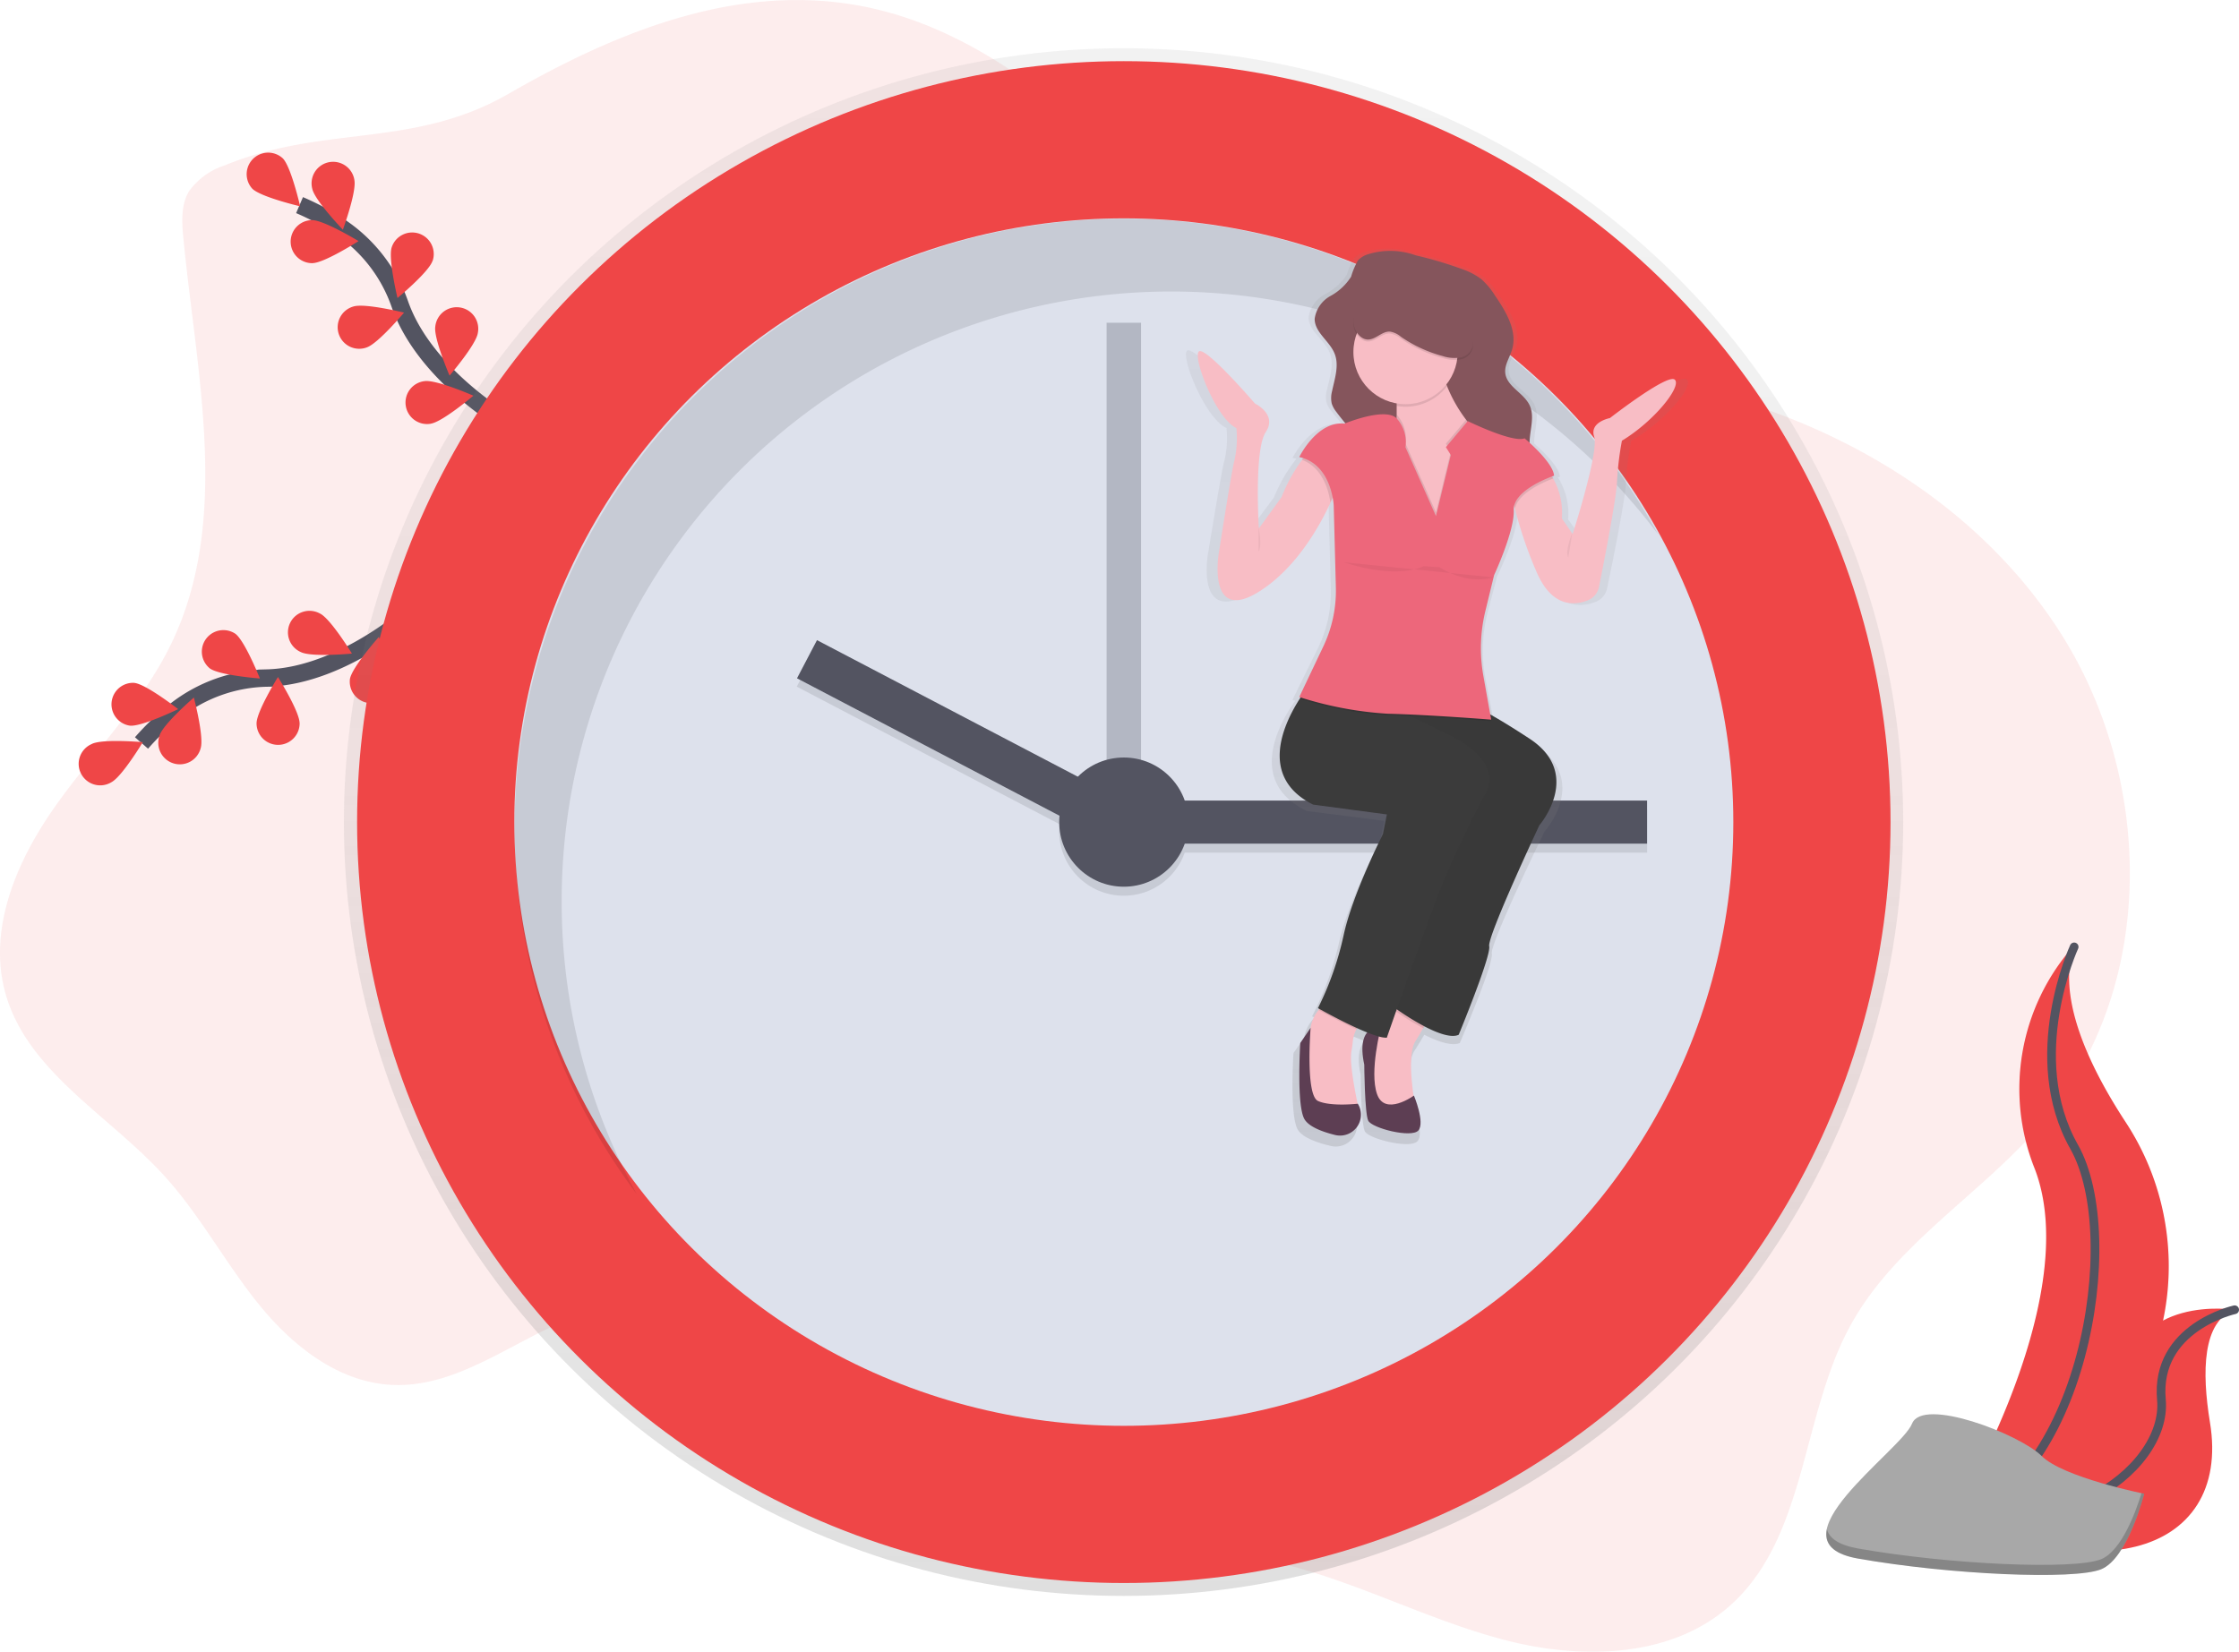 <svg xmlns="http://www.w3.org/2000/svg" xmlns:xlink="http://www.w3.org/1999/xlink" width="257.5" height="190" viewBox="0 0 257.5 190">
  <defs>
    <style>
      .cls-1, .cls-3 {
        fill: #ef4647;
      }

      .cls-1, .cls-7 {
        opacity: 0.1;
      }

      .cls-17, .cls-2 {
        fill: none;
        stroke: #535461;
        stroke-miterlimit: 10;
      }

      .cls-2 {
        stroke-width: 2px;
      }

      .cls-4 {
        fill: url(#linear-gradient);
      }

      .cls-5 {
        fill: #dde1ec;
      }

      .cls-6, .cls-8 {
        fill: #535461;
      }

      .cls-6 {
        opacity: 0.3;
      }

      .cls-9 {
        fill: url(#linear-gradient-2);
      }

      .cls-10 {
        fill: #f8bdc5;
      }

      .cls-11 {
        fill: #3b3b3b;
      }

      .cls-12 {
        opacity: 0.03;
      }

      .cls-13 {
        fill: #5d3e53;
      }

      .cls-14 {
        fill: #85555c;
      }

      .cls-15 {
        fill: #ed677b;
      }

      .cls-16 {
        opacity: 0.05;
      }

      .cls-17 {
        stroke-linecap: round;
      }

      .cls-18 {
        fill: #a8a8a8;
      }

      .cls-19 {
        opacity: 0.2;
      }
    </style>
    <linearGradient id="linear-gradient" x1="0.5" y1="1" x2="0.5" gradientUnits="objectBoundingBox">
      <stop offset="0" stop-color="gray" stop-opacity="0.251"/>
      <stop offset="0.54" stop-color="gray" stop-opacity="0.122"/>
      <stop offset="1" stop-color="gray" stop-opacity="0.102"/>
    </linearGradient>
    <linearGradient id="linear-gradient-2" y2="0" xlink:href="#linear-gradient"/>
  </defs>
  <g id="undraw_time_management_30iu" transform="translate(-0.007 -0.005)">
    <path id="Path_119" data-name="Path 119" class="cls-1" d="M106.938,82.888a8.126,8.126,0,0,0-4.121,2.989c-.931,1.567-.82,3.513-.646,5.326,1.511,15.725,5.49,32.45-1.382,46.694-3.336,6.911-8.915,12.448-13.352,18.724s-7.788,14.112-5.728,21.495c2.516,9.021,11.906,14.023,18.235,20.966,4.143,4.539,7.048,10.055,10.913,14.83s9.162,8.982,15.333,9.263c8.875.406,16.1-7.208,24.8-8.972,8.915-1.806,17.891,2.79,25.119,8.291s13.8,12.166,22.225,15.6c9.3,3.8,19.785,3.215,29.577,5.5,8.915,2.079,17.121,6.5,25.971,8.857s19.223,2.214,26.08-3.806c8.937-7.873,8.234-21.9,13.941-32.309,5.3-9.676,15.68-15.452,22.665-24.006,12.57-15.4,12.159-38.927,1.486-55.671s-30.005-26.882-49.773-29.522c-8.915-1.188-18.094-1.026-26.665-3.73-22.94-7.233-36.592-33.148-60.013-38.541-14.887-3.422-29.366,2.5-42.047,9.8C128.548,80.991,118.393,78.167,106.938,82.888Z" transform="translate(-81.08 -63.86)"/>
    <path id="Path_120" data-name="Path 120" class="cls-2" d="M178.735,347.69s-8.454,7.978-17.527,8.216a17.608,17.608,0,0,0-10.495,3.733,29.611,29.611,0,0,0-3.923,3.733" transform="translate(-130.509 -277.902)"/>
    <path id="Path_121" data-name="Path 121" class="cls-3" d="M119.132,410.752c1.219-.619,5.87-.208,5.87-.208s-2.413,4-3.631,4.619a2.477,2.477,0,1,1-2.229-4.411Z" transform="translate(-108.572 -325.165)"/>
    <path id="Path_122" data-name="Path 122" class="cls-3" d="M135.488,383.226c1.36.144,5.041,3.017,5.041,3.017s-4.211,2.046-5.558,1.9a2.477,2.477,0,0,1,.518-4.922Z" transform="translate(-120.032 -304.664)"/>
    <path id="Path_123" data-name="Path 123" class="cls-3" d="M178.645,358.967c1.1.81,2.829,5.15,2.829,5.15s-4.659-.354-5.759-1.162a2.477,2.477,0,0,1,2.93-3.988Z" transform="translate(-151.576 -286.063)"/>
    <path id="Path_124" data-name="Path 124" class="cls-3" d="M218.492,349.839c1.221.612,3.658,4.6,3.658,4.6s-4.652.438-5.873-.173a2.477,2.477,0,1,1,2.214-4.424Z" transform="translate(-181.667 -279.249)"/>
    <path id="Path_125" data-name="Path 125" class="cls-3" d="M159.454,395.943c.406-1.305-.783-5.823-.783-5.823s-3.537,3.052-3.943,4.357a2.477,2.477,0,1,0,4.726,1.466Z" transform="translate(-136.368 -309.874)"/>
    <path id="Path_126" data-name="Path 126" class="cls-3" d="M205.159,385.84c0-1.367-2.489-5.32-2.489-5.32s-2.462,3.963-2.46,5.335a2.477,2.477,0,1,0,4.954-.015Z" transform="translate(-170.697 -302.635)"/>
    <path id="Path_127" data-name="Path 127" class="cls-3" d="M248.4,367.435c.228-1.347-1.555-5.665-1.555-5.665s-3.1,3.5-3.324,4.845a2.477,2.477,0,0,0,4.88.822Z" transform="translate(-203.27 -288.496)"/>
    <path id="Path_128" data-name="Path 128" class="cls-2" d="M244.924,184.707s-10.183-5.593-13.209-14.161a17.609,17.609,0,0,0-6.779-8.84,29.617,29.617,0,0,0-4.766-2.576" transform="translate(-185.713 -135.529)"/>
    <path id="Path_129" data-name="Path 129" class="cls-3" d="M199.777,135.415c.964.968,2,5.524,2,5.524s-4.548-1.065-5.511-2.036a2.477,2.477,0,0,1,3.51-3.488Z" transform="translate(-167.252 -117.202)"/>
    <path id="Path_130" data-name="Path 130" class="cls-3" d="M230.68,141.1c.282,1.338-1.32,5.724-1.32,5.724s-3.237-3.366-3.52-4.706a2.477,2.477,0,1,1,4.842-1.02Z" transform="translate(-189.919 -120.397)"/>
    <path id="Path_131" data-name="Path 131" class="cls-3" d="M267.359,175.094c-.431,1.3-4.03,4.275-4.03,4.275s-1.095-4.54-.664-5.838a2.479,2.479,0,1,1,4.706,1.563Z" transform="translate(-217.607 -145.085)"/>
    <path id="Path_132" data-name="Path 132" class="cls-3" d="M288.093,210.531c-.206,1.35-3.25,4.894-3.25,4.894s-1.848-4.29-1.642-5.64a2.477,2.477,0,1,1,4.892.743Z" transform="translate(-233.133 -172.215)"/>
    <path id="Path_133" data-name="Path 133" class="cls-3" d="M218.55,171.039c1.367-.015,5.3-2.536,5.3-2.536s-3.99-2.427-5.358-2.413a2.477,2.477,0,0,0,.057,4.954Z" transform="translate(-182.609 -140.765)"/>
    <path id="Path_134" data-name="Path 134" class="cls-3" d="M241.2,211.634c1.3-.424,4.3-4.005,4.3-4.005s-4.535-1.122-5.833-.7a2.477,2.477,0,1,0,1.536,4.706Z" transform="translate(-199.025 -171.663)"/>
    <path id="Path_135" data-name="Path 135" class="cls-3" d="M272.194,246.96c1.352-.2,4.914-3.22,4.914-3.22s-4.28-1.873-5.63-1.674a2.477,2.477,0,1,0,.718,4.9Z" transform="translate(-222.652 -198.217)"/>
    <ellipse id="Ellipse_75" data-name="Ellipse 75" class="cls-4" cx="89.665" cy="89.018" rx="89.665" ry="89.018" transform="translate(39.558 5.554)"/>
    <ellipse id="Ellipse_76" data-name="Ellipse 76" class="cls-3" cx="88.178" cy="87.532" rx="88.178" ry="87.532" transform="translate(41.075 7.04)"/>
    <ellipse id="Ellipse_77" data-name="Ellipse 77" class="cls-5" cx="70.097" cy="69.45" rx="70.097" ry="69.45" transform="translate(59.157 25.122)"/>
    <rect id="Rectangle_143" data-name="Rectangle 143" class="cls-6" width="3.963" height="61.923" transform="translate(127.273 37.132)"/>
    <g id="Group_446" data-name="Group 446" class="cls-7" transform="translate(91.64 74.601)">
      <rect id="Rectangle_144" data-name="Rectangle 144" width="55.978" height="4.954" transform="translate(41.82 18.534)"/>
      <rect id="Rectangle_145" data-name="Rectangle 145" width="4.954" height="39.76" transform="translate(0 4.389) rotate(-62.36)"/>
      <circle id="Ellipse_78" data-name="Ellipse 78" cx="7.431" cy="7.431" r="7.431" transform="translate(30.179 13.58)"/>
    </g>
    <rect id="Rectangle_146" data-name="Rectangle 146" class="cls-8" width="55.978" height="4.954" transform="translate(133.455 92.098)"/>
    <rect id="Rectangle_147" data-name="Rectangle 147" class="cls-8" width="39.76" height="4.954" transform="translate(93.966 73.643) rotate(27.64)"/>
    <circle id="Ellipse_79" data-name="Ellipse 79" class="cls-8" cx="7.431" cy="7.431" r="7.431" transform="translate(121.823 87.144)"/>
    <g id="Group_447" data-name="Group 447" class="cls-7" transform="translate(59.154 25.122)">
      <path id="Path_136" data-name="Path 136" d="M325.449,243.788a70.1,70.1,0,0,1,126.115-42.147,70.1,70.1,0,1,0-117.478,75.873A69.777,69.777,0,0,1,325.449,243.788Z" transform="translate(-320 -165.27)"/>
    </g>
    <path id="Path_137" data-name="Path 137" class="cls-9" d="M689.538,194.327c-.832-.8-7.837,4.458-7.837,4.458s-2.494.456-1.9,2.167-2.613,11.3-2.613,11.3l-1.305-1.825a7.835,7.835,0,0,0-1.038-4.607c-.047-.077-.094-.151-.141-.22l.228-.079c-.087-1.169-1.957-2.95-2.95-3.822v-.376c.062-1.4.622-2.871,0-4.136-.7-1.444-2.762-2.17-2.935-3.755-.1-.946.535-1.8.817-2.712.674-2.18-.726-4.4-2.063-6.281a8.79,8.79,0,0,0-1.637-1.887,7.947,7.947,0,0,0-1.967-1.05,50.3,50.3,0,0,0-5.984-1.734,9.531,9.531,0,0,0-5.7-.114,2.8,2.8,0,0,0-1.238.711,7.667,7.667,0,0,0-.837,1.9,6.77,6.77,0,0,1-2.507,2.256,3.6,3.6,0,0,0-1.895,2.648c0,1.583,1.808,2.578,2.413,4.052.565,1.372,0,2.9-.315,4.347A2.922,2.922,0,0,0,648.1,197a3.082,3.082,0,0,0,.555.966c.374.5.775.956,1.174,1.427l-.183.072c-3.324-.342-5.462,3.879-5.462,3.879.154.032.3.069.443.111l-.141.183a18.017,18.017,0,0,0-2.44,4.268l-2.725,3.651s-.594-9.13.832-11.183-1.305-3.309-1.305-3.309-5.945-6.618-6.769-6.049,2.019,7.76,4.513,8.9a10.962,10.962,0,0,1-.248,3.765c-.3.939-1.9,10.841-1.9,10.841s-1.424,8.33,5.107,4.211c4.243-2.67,6.985-7.267,8.382-10.155q.146-.3.275-.582a6.965,6.965,0,0,1,.131.929l.248,9.544a14.485,14.485,0,0,1-1.5,6.816l-2.91,5.9.324.1-.2.282c-1.917,2.821-5.177,9.165,1.533,12.4l8.917,1.142-.476,2.281s-3.681,6.96-4.751,11.753a35.22,35.22,0,0,1-3.089,8.444l.275.146c-.057.064-.116.131-.173.2a4.3,4.3,0,0,0-1.03,2.16l-1.209,1.714s-.476,7.074.475,8.788c.52.936,2.247,1.531,3.715,1.878a2.447,2.447,0,0,0,2.782-3.589l-.015-.025h-.022c-.248-1.152-1.006-4.726-.758-6.083.069-.386.134-.77.166-1.162a4.1,4.1,0,0,1,.461-1.469c.04-.077.082-.151.124-.225l.129.054c.4.171.793.332,1.167.473-.58.528-.991,1.62-.5,3.866,0,0,.047,5.62.476,6.5s5.224,2.053,6.056,1.142-.535-4.052-.535-4.052l-.042.03c-.275-1.821-.614-5.08.22-6.363.337-.518.664-1.053.956-1.553l.181-.31h0c1.551.773,3.19,1.355,4.087.951,0,0,3.919-9.13,3.681-10.269s6.056-14.037,6.056-14.037,5.343-5.945-1.186-10.041c-2.073-1.305-3.584-2.182-4.681-2.774l-.919-4.805a17.566,17.566,0,0,1,.248-7.594l.991-3.78h0l.082-.322s2.494-5.135,2.375-7.532a1.736,1.736,0,0,1,.062-.552q.041.171.089.357a46.037,46.037,0,0,0,2.581,7.272c1.895,4.275,4.706,3.936,6.247,3.329a2.133,2.133,0,0,0,1.315-1.541c.555-2.66,2.078-10.113,2.175-12.172a34.629,34.629,0,0,1,.594-4.793C687.046,199.12,690.37,195.127,689.538,194.327Z" transform="translate(-495.529 -150.673)"/>
    <path id="Path_138" data-name="Path 138" class="cls-10" d="M724.157,531.526s-.523,1.048-1.238,2.306c-.28.5-.592,1.028-.911,1.541-1.132,1.811,0,7.579,0,7.579l-2.477.339-2.477-1.238-.453-4.186v-3.062l2.824-3.158,1.239-1.367Z" transform="translate(-559.221 -415.586)"/>
    <g id="Group_448" data-name="Group 448" class="cls-7" transform="translate(160.197 114.736)">
      <path id="Path_139" data-name="Path 139" d="M732.718,531.526s-.523,1.048-1.239,2.306a30.7,30.7,0,0,1-3.165-1.947l-.218-.154-.116-.084,1.239-1.367Z" transform="translate(-727.98 -530.28)"/>
    </g>
    <path id="Path_140" data-name="Path 140" class="cls-11" d="M734.822,401.073s-6,12.783-5.769,13.915-3.507,10.183-3.507,10.183c-.852.4-2.418-.176-3.894-.941a30.518,30.518,0,0,1-3.22-1.982l-.218-.154-.131-.094,9.843-27.266-8.709-6.388-.644-.473L714.68,385l11.889,2.15s.414-.052,2.6,1.172c1.05.587,2.509,1.466,4.525,2.789C739.91,395.19,734.822,401.073,734.822,401.073Z" transform="translate(-557.779 -306.134)"/>
    <g id="Group_449" data-name="Group 449" class="cls-12" transform="translate(156.901 78.866)">
      <path id="Path_141" data-name="Path 141" d="M734.822,401.073s-1.114,2.375-2.487,5.444c-1.526,3.411-3.412,7.827-3.282,8.471.228,1.132-3.507,10.183-3.507,10.183-.852.4-2.418-.176-3.894-.941a30.518,30.518,0,0,1-3.22-1.982l-.218-.154-.131-.094,9.843-27.266-8.709-6.388-.644-.473L714.68,385l11.889,2.15s.414-.052,2.6,1.172c1.05.587,2.509,1.466,4.525,2.789C739.91,395.19,734.822,401.073,734.822,401.073Z" transform="translate(-714.68 -385)"/>
    </g>
    <path id="Path_142" data-name="Path 142" class="cls-13" d="M715.959,544.4s-2.943-.453-1.922,4.3c0,0,.045,5.573.453,6.44s4.979,2.036,5.769,1.132-.51-4.015-.51-4.015-3.337,2.432-4.243-.171S715.959,544.4,715.959,544.4Z" transform="translate(-557.131 -426.225)"/>
    <path id="Path_143" data-name="Path 143" class="cls-10" d="M693.607,533.929a3.566,3.566,0,0,0-.77,1.07,4.192,4.192,0,0,0-.438,1.456c-.03.386-.092.77-.156,1.152-.282,1.612.8,6.391.8,6.391l-4.3.679-1.583-1.7-.339-3.733a13.529,13.529,0,0,0,.679-3.963,4.153,4.153,0,0,1,.991-2.477,6.815,6.815,0,0,1,1.147-1.137S694.513,533.136,693.607,533.929Z" transform="translate(-536.815 -416.634)"/>
    <g id="Group_450" data-name="Group 450" class="cls-7" transform="translate(151.684 115.074)">
      <path id="Path_144" data-name="Path 144" d="M698.707,533.914a3.566,3.566,0,0,0-.77,1.07c-1.761-.795-3.611-1.8-4.285-2.17l-.052-.027a6.815,6.815,0,0,1,1.147-1.137S699.614,533.121,698.707,533.914Z" transform="translate(-693.6 -531.65)"/>
    </g>
    <path id="Path_145" data-name="Path 145" class="cls-11" d="M698.947,397.679s-2.826,5.318-4.639,9.729c-1.189,2.9-3.646,9.8-5.2,14.193l-.228.649c-.684,1.944-1.139,3.26-1.139,3.26a2.948,2.948,0,0,1-.889-.131c-.267-.072-.567-.168-.887-.287l-.359-.136c-.357-.139-.743-.3-1.112-.468-1.8-.8-3.715-1.848-4.411-2.229l-.263-.146a35.782,35.782,0,0,0,2.95-8.379c1.018-4.751,4.525-11.642,4.525-11.642l.453-2.264-8.486-1.132c-6.393-3.2-3.287-9.494-1.461-12.29a16.518,16.518,0,0,1,1.008-1.4l6.789,1.486s1.07.342,3.448,1.395l1.092.5c1.333.612,2.972,1.4,4.954,2.41C701.773,394.165,698.947,397.679,698.947,397.679Z" transform="translate(-528.24 -306.135)"/>
    <path id="Path_146" data-name="Path 146" class="cls-13" d="M691.274,553.431a2.4,2.4,0,0,1-2.65,3.557c-1.39-.344-3.037-.934-3.532-1.863-.9-1.7-.453-8.711-.453-8.711l1.189-1.754s-.622,7.75.849,8.422,4.582.315,4.582.315Z" transform="translate(-535.09 -426.427)"/>
    <path id="Path_147" data-name="Path 147" class="cls-14" d="M697.86,181.688a2.645,2.645,0,0,0-1.189.706,8.162,8.162,0,0,0-.8,1.885,6.493,6.493,0,0,1-2.388,2.229,3.548,3.548,0,0,0-1.806,2.626c0,1.57,1.734,2.556,2.3,4.015.537,1.362,0,2.876-.3,4.31a3.01,3.01,0,0,0-.035,1.422,3.089,3.089,0,0,0,.53.959c1.092,1.486,2.45,2.8,3.18,4.5a13.92,13.92,0,0,1,.854,4.1,20.6,20.6,0,0,1,.04,6.031.61.61,0,0,0,0,.364.564.564,0,0,0,.29.248,5.945,5.945,0,0,0,8.047-2.972c.5-1.122.686-2.477,1.667-3.205a.835.835,0,0,1,.4-.181,1.167,1.167,0,0,1,.644.215,6.343,6.343,0,0,0,4.235.426,3.938,3.938,0,0,0,2.3-1.144c1.117-1.328.5-3.312.57-5.043.06-1.385.592-2.846,0-4.1-.669-1.432-2.633-2.15-2.8-3.715-.1-.936.51-1.786.78-2.687.641-2.162-.691-4.367-1.964-6.227a8.623,8.623,0,0,0-1.558-1.87,7.476,7.476,0,0,0-1.872-1.04,45.769,45.769,0,0,0-5.7-1.717A8.623,8.623,0,0,0,697.86,181.688Z" transform="translate(-540.475 -152.449)"/>
    <path id="Path_148" data-name="Path 148" class="cls-10" d="M732.067,253.116H725.5V242.48a19.81,19.81,0,0,0,.342-3.1v-1.065a5.476,5.476,0,0,0-1.013-3.307c-1.811-2.036,5.883-1.7,5.883-1.7a19.144,19.144,0,0,0,.916,2.74,16.658,16.658,0,0,0,2.2,3.881,8.981,8.981,0,0,0,2.99,2.544C741.343,244.744,732.067,253.116,732.067,253.116Z" transform="translate(-565.208 -191.64)"/>
    <g id="Group_451" data-name="Group 451" class="cls-7" transform="translate(159.342 41.679)">
      <path id="Path_149" data-name="Path 149" d="M731.6,236.055a6.007,6.007,0,0,1-5.786,2.264,5.476,5.476,0,0,0-1.013-3.307c-1.811-2.036,5.883-1.7,5.883-1.7A19.145,19.145,0,0,0,731.6,236.055Z" transform="translate(-724.526 -233.294)"/>
    </g>
    <circle id="Ellipse_80" data-name="Ellipse 80" class="cls-10" cx="5.997" cy="5.997" r="5.997" transform="translate(155.657 34.504)"/>
    <path id="Path_150" data-name="Path 150" class="cls-10" d="M795.5,248.377a35.648,35.648,0,0,0-.565,4.751c-.092,2.039-1.543,9.43-2.073,12.068a2.093,2.093,0,0,1-1.253,1.528c-1.471.6-4.146.939-5.945-3.3a46.922,46.922,0,0,1-2.46-7.208,19.5,19.5,0,0,1-.5-2.522l3.963-2.15a4.885,4.885,0,0,1,.936,1.2,8.034,8.034,0,0,1,.991,4.567l1.239,1.811s3.054-9.5,2.477-11.2,1.811-2.15,1.811-2.15,6.675-5.2,7.468-4.411S799.234,246.113,795.5,248.377Z" transform="translate(-608.962 -197.675)"/>
    <path id="Path_151" data-name="Path 151" class="cls-10" d="M653.695,243.084a26.772,26.772,0,0,1-1.065,2.6c-1.333,2.866-3.943,7.431-7.986,10.071-6.222,4.072-4.865-4.186-4.865-4.186s1.523-9.818,1.811-10.747a11.744,11.744,0,0,0,.225-3.733c-2.375-1.132-5.09-8.258-4.3-8.825s6.44,6,6.44,6,2.6,1.238,1.239,3.282-.793,11.087-.793,11.087l2.618-3.614a18.059,18.059,0,0,1,2.326-4.231c.5-.676.842-1.085.842-1.085Z" transform="translate(-499.617 -187.837)"/>
    <g id="Group_452" data-name="Group 452" class="cls-7" transform="translate(173.745 53.835)">
      <path id="Path_152" data-name="Path 152" d="M787.6,283.914c-.832.307-4.055,1.607-4.411,3.468a19.485,19.485,0,0,1-.5-2.521l3.963-2.15A4.882,4.882,0,0,1,787.6,283.914Z" transform="translate(-782.69 -282.71)"/>
    </g>
    <g id="Group_453" data-name="Group 453" class="cls-7" transform="translate(149.728 51.816)">
      <path id="Path_153" data-name="Path 153" d="M690.049,277.9a26.754,26.754,0,0,1-1.065,2.6c-.154-1.12-.785-3.983-3.284-4.907.5-.676.842-1.085.842-1.085Z" transform="translate(-685.7 -274.51)"/>
    </g>
    <g id="Group_454" data-name="Group 454" class="cls-7" transform="translate(160.295 47.711)">
      <path id="Path_154" data-name="Path 154" d="M734.944,271.612H728.38V260.976a19.789,19.789,0,0,0,.342-3.1,4.081,4.081,0,0,1,1.016,3.322l3.507,7.926,1.7-7.007-.565-.9,2.328-2.769a8.979,8.979,0,0,0,2.99,2.544C744.22,263.24,734.944,271.612,734.944,271.612Z" transform="translate(-728.38 -257.88)"/>
    </g>
    <g id="Group_455" data-name="Group 455" class="cls-7" transform="translate(149.556 78.998)">
      <path id="Path_155" data-name="Path 155" d="M706.961,388.963s-5.142-.409-9.6-.6l-.448-.02c-.634-.025-1.238-.045-1.83-.059A41,41,0,0,1,685.02,386.4a16.523,16.523,0,0,1,1.011-1.4l6.789,1.486s1.07.342,3.448,1.394l-3.9-2.881,11.889,2.15s.414-.052,2.6,1.172Z" transform="translate(-685.02 -385)"/>
    </g>
    <path id="Path_156" data-name="Path 156" class="cls-15" d="M701.955,262.53l-.565-.9,2.512-3s5.179,2.539,6.537,1.982c0,0,3.282,2.725,3.393,4.3,0,0-4.751,1.583-4.639,3.963s-2.254,7.465-2.254,7.465l-.991,4.067a18.1,18.1,0,0,0-.248,7.53l.9,5.036s-7.129-.565-11.889-.679a41.234,41.234,0,0,1-10.183-1.922l2.777-5.843a14.861,14.861,0,0,0,1.432-6.757l-.248-9.459s-.225-4.751-3.963-5.543c0,0,2.036-4.186,5.2-3.847,0,0,4.612-1.925,5.982-.624a4.075,4.075,0,0,1,1.033,3.339l3.507,7.926Z" transform="translate(-535.096 -210.186)"/>
    <g id="Group_456" data-name="Group 456" class="cls-7" transform="translate(155.648 31.886)">
      <path id="Path_157" data-name="Path 157" d="M711.292,200.9c.909,0,1.622-.964,2.531-.914a2.579,2.579,0,0,1,1.263.594,15.418,15.418,0,0,0,4.833,2.229,4.215,4.215,0,0,0,2.056.149,1.753,1.753,0,0,0,1.382-1.385,2.361,2.361,0,0,0-.119-.9,11.114,11.114,0,0,0-4.84-6.388,3.81,3.81,0,0,0-3.133-.656,6.213,6.213,0,0,0-2.229,1.932,8.468,8.468,0,0,1-1.734,1.407c-.5.3-1.238.5-1.523,1.045C709.241,199.041,710.085,200.891,711.292,200.9Z" transform="translate(-709.613 -193.5)"/>
    </g>
    <path id="Path_158" data-name="Path 158" class="cls-14" d="M711.292,199.991c.909,0,1.622-.964,2.531-.914a2.578,2.578,0,0,1,1.263.594,15.418,15.418,0,0,0,4.833,2.229,4.215,4.215,0,0,0,2.056.149,1.753,1.753,0,0,0,1.382-1.385,2.361,2.361,0,0,0-.119-.9,11.114,11.114,0,0,0-4.84-6.388,3.81,3.81,0,0,0-3.133-.656,6.213,6.213,0,0,0-2.229,1.932,8.472,8.472,0,0,1-1.734,1.407c-.5.3-1.238.5-1.523,1.045C709.241,198.141,710.085,199.979,711.292,199.991Z" transform="translate(-553.965 -160.928)"/>
    <path id="Path_159" data-name="Path 159" class="cls-16" d="M705.32,326.79s5.543,2.036,9.165.453l1.811.114s3.01,2.11,6.192,1.167" transform="translate(-550.736 -262.106)"/>
    <path id="Path_160" data-name="Path 160" class="cls-16" d="M809.531,313.09s-.9,2.15-.453,2.829" transform="translate(-628.702 -251.778)"/>
    <path id="Path_161" data-name="Path 161" class="cls-16" d="M665.58,310.35s.453,2.15,0,2.829" transform="translate(-520.834 -249.712)"/>
    <path id="Path_162" data-name="Path 162" class="cls-3" d="M1000.24,508.14a24.744,24.744,0,0,0-4.513,25.74c5.85,15.377-10.027,40.948-10.027,40.948s.171-.025.5-.079a30.171,30.171,0,0,0,20.023-46.182C1001.807,521.842,998.2,513.956,1000.24,508.14Z" transform="translate(-761.69 -399.385)"/>
    <path id="Path_163" data-name="Path 163" class="cls-1" d="M1000.24,508.84a24.745,24.745,0,0,0-4.513,25.74c5.85,15.377-10.027,40.946-10.027,40.946s.171-.025.5-.079a30.171,30.171,0,0,0,20.023-46.182C1001.807,522.542,998.2,514.656,1000.24,508.84Z" transform="translate(-761.69 -399.912)"/>
    <path id="Path_164" data-name="Path 164" class="cls-17" d="M1000.232,508.14s-5.851,12.669,0,23.005.991,39.343-14.542,43.51" transform="translate(-761.683 -399.212)"/>
    <path id="Path_165" data-name="Path 165" class="cls-3" d="M1010.648,676.967s-11.825-1.882-12.9,8.714S975,697.746,975,697.746l.406.27c17.883,11.741,34.982,7.478,32.4-8.112C1006.858,684.11,1006.938,678.29,1010.648,676.967Z" transform="translate(-753.641 -526.298)"/>
    <path id="Path_166" data-name="Path 166" class="cls-17" d="M1010.678,677.36s-9.179,2.014-8.422,10.361-13.623,18.351-27.216,10.42" transform="translate(-753.671 -526.691)"/>
    <path id="Path_167" data-name="Path 167" class="cls-18" d="M965.862,735.035s-9.313-1.863-11.8-4.347-13.66-6.829-14.9-3.715-16.764,13.66-6.21,15.523,24.836,2.477,27.94,1.238S965.862,735.035,965.862,735.035Z" transform="translate(-719.258 -563.2)"/>
    <path id="Path_168" data-name="Path 168" class="cls-19" d="M932.961,768.906c10.556,1.863,24.836,2.477,27.94,1.238,2.365-.946,4.008-5.489,4.657-7.6l.31.064S964,770.055,960.9,771.3s-17.385.622-27.94-1.239c-3.047-.537-3.919-1.8-3.589-3.4C929.629,767.7,930.692,768.5,932.961,768.906Z" transform="translate(-719.265 -590.772)"/>
  </g>
</svg>
